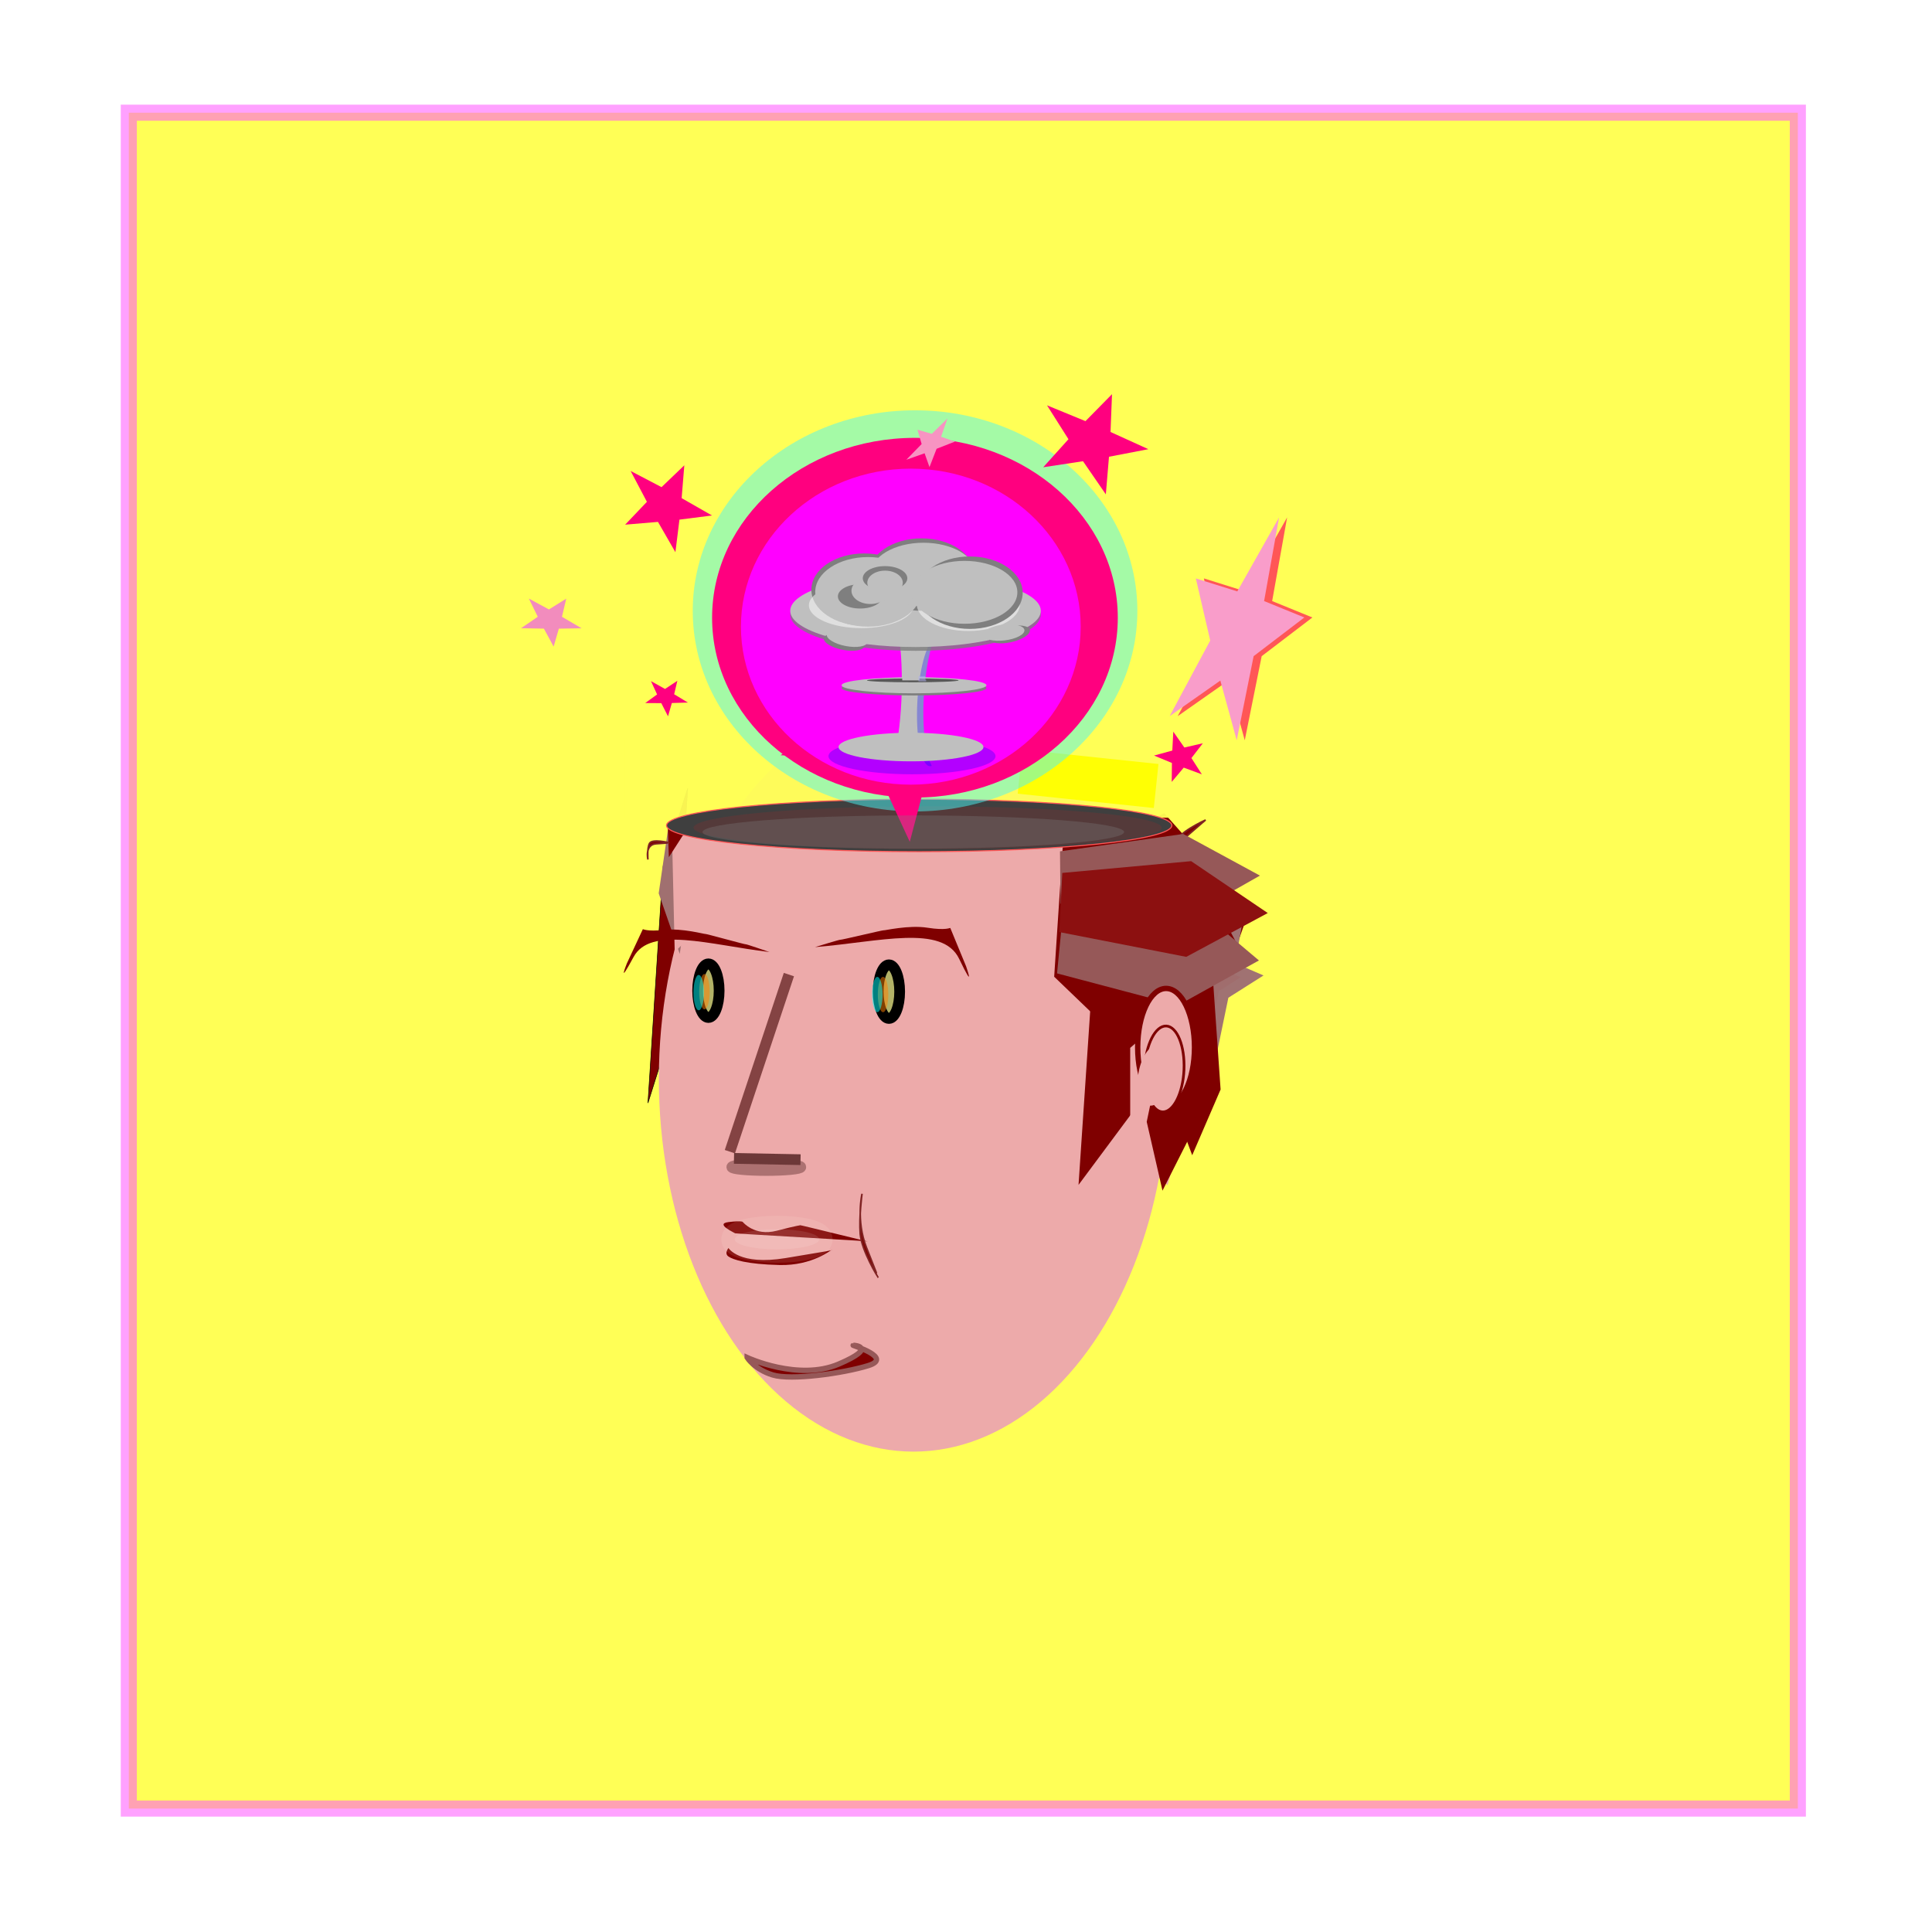<svg width="360" height="360" xmlns="http://www.w3.org/2000/svg" xmlns:svg="http://www.w3.org/2000/svg">
 <!-- Created with SVG-edit - http://svg-edit.googlecode.com/ -->
 <g stroke="null">
  <title>Layer 1</title>
  <rect stroke-opacity="0.55" stroke="#ff54ff" id="svg_2" height="316" width="311" y="21" x="24" stroke-linecap="null" stroke-linejoin="null" stroke-dasharray="null" stroke-width="3" fill="#ffff56"/>
  <ellipse stroke="#e5e58b" id="d_svg_103" ry="5" rx="44.399" cy="96.823" cx="170.964" opacity="0.95" stroke-linecap="null" stroke-linejoin="null" stroke-dasharray="null" stroke-width="0" fill="url(#svg_107)" fill-opacity="0.93"/>
  <ellipse ry="16" rx="44" cy="130" cx="170.8" opacity="0.95" stroke-linecap="null" stroke-linejoin="null" stroke-dasharray="null" stroke-width="0" fill="url(#svg_110)" fill-opacity="0.93" id="d_svg_108" stroke="#e5e58b"/>
  <ellipse ry="5" rx="50.5" id="d_svg_77" cy="124" cx="169.3" opacity="0.95" stroke-linecap="null" stroke-linejoin="null" stroke-dasharray="null" stroke-width="0" fill="url(#svg_107)" fill-opacity="0.93" stroke="#e5e58b"/>
  <path stroke-width="0.1" transform="rotate(3.683 124.439,176.206) " id="d_svg_7" d="m122.626,161.456l3.625,-14.75l0,44.25l-3.625,14.75l0,-44.25z" stroke-linecap="null" stroke-linejoin="null" stroke-dasharray="null" fill="#7f0000" stroke="#000000"/>
  <ellipse stroke="#00ffff" ry="69.495" rx="47.453" id="d_svg_41" cy="200.995" cx="170.22" stroke-linecap="null" stroke-linejoin="null" stroke-dasharray="null" stroke-width="0" fill="#edaaaa"/>
  <polygon stroke-width="0" points="123.385,85.32 125.316,91.524 131.196,91.658 126.51,95.626 128.213,101.912 123.385,98.161 118.558,101.912 120.261,95.626 115.575,91.658 121.455,91.524 123.385,85.32 125.316,91.524 " fill="#ff007f" id="d_svg_72" transform="rotate(-45.091 123.385,93.616) " stroke="#e5e58b"/>
  <path id="d_svg_8" d="m203.033,174.694l9.986,-15.498l0,46.495l-9.986,15.498l0,-46.495l0,-0z" stroke-linecap="null" stroke-linejoin="null" stroke-dasharray="null" stroke-width="0" fill="#7f0000" transform="rotate(3.838 208.026,190.192) " stroke="#000000"/>
  <polygon fill="#7f0000" points="198.41,172.563 212.754,187.915 235.962,182.051 235.962,163.075 212.754,157.211 198.41,172.563 " stroke-width="0" transform="rotate(-117.502 217.186,172.563) " id="d_svg_5" stroke="#000000"/>
  <polygon fill="#7f0000" points="188.251,175.855 203.357,188.119 227.799,183.435 227.799,168.276 203.357,163.592 188.251,175.855 " stroke-width="0" transform="rotate(-97.083 208.025,175.855) " id="d_svg_10" stroke="#000000"/>
  <line fill="none" stroke-width="2" stroke-dasharray="null" stroke-linejoin="null" stroke-linecap="null" x1="147" y1="181.6" x2="136" y2="214.6" id="d_svg_17" stroke="#844343"/>
  <line fill="none" stroke-width="2" stroke-dasharray="null" stroke-linejoin="null" stroke-linecap="null" x1="147.962" y1="212.292" x2="137.975" y2="219.645" id="d_svg_18" transform="rotate(37.462 142.969,215.968) " stroke="#6d3939"/>
  <path transform="rotate(-8.166 166.125,178.583) " fill="#7f0000" stroke-width="0" stroke-dasharray="null" stroke-linejoin="null" stroke-linecap="null" d="m152.312,174.477c12.052,0.747 24.104,-0.896 26.271,5.976c2.167,6.873 1.083,1.644 1.083,1.554c0,-0.09 -1.896,-7.381 -1.896,-7.471c0,-0.09 -0.812,0.388 -4.198,-0.657c-3.385,-1.046 -8.125,-0.598 -8.125,-0.687c0,-0.09 -8.26,0.687 -8.26,0.598c0,-0.09 -4.875,0.687 -4.875,0.687l0,-0l-0,0z" id="d_svg_20" stroke="#000000"/>
  <ellipse fill="#b2b267" stroke-width="2" stroke-dasharray="null" stroke-linejoin="null" stroke-linecap="null" cx="132" cy="184.6" id="d_svg_22" rx="2" ry="5" stroke="#000000"/>
  <ellipse fill="#b2b267" stroke-width="2" stroke-dasharray="null" stroke-linejoin="null" stroke-linecap="null" cx="165.638" cy="184.778" rx="2" ry="5" id="d_svg_24" stroke="#000000"/>
  <ellipse fill="#ff7f00" stroke-width="0" stroke-dasharray="null" stroke-linejoin="null" stroke-linecap="null" cx="131.262" cy="184.782" id="d_svg_25" rx="0.979" ry="3.293" opacity="0.5" stroke="#000000"/>
  <ellipse fill="#ff7f00" stroke-width="0" stroke-dasharray="null" stroke-linejoin="null" stroke-linecap="null" cx="164.544" cy="185.316" rx="0.979" ry="3.293" opacity="0.5" id="d_svg_26" stroke="#000000"/>
  <ellipse fill="#00ffff" stroke-width="0" stroke-dasharray="null" stroke-linejoin="null" stroke-linecap="null" cx="163.477" cy="185.316" rx="0.979" ry="3.293" opacity="0.5" id="d_svg_27" stroke="#000000"/>
  <ellipse fill="#00ffff" stroke-width="0" stroke-dasharray="null" stroke-linejoin="null" stroke-linecap="null" cx="130.195" cy="184.96" rx="0.979" ry="3.293" opacity="0.5" id="d_svg_28" stroke="#000000"/>
  <path id="d_svg_1" d="m138.423,227.715c0,0 2.181,2.693 6.3,1.616c4.119,-1.077 4.361,-0.969 4.361,-1.034c0,-0.065 12.599,3.081 12.599,3.016c0,-0.065 -24.714,-1.443 -24.714,-1.508c0,-0.065 -3.877,-1.767 -1.211,-2.09c2.665,-0.323 2.665,0 2.665,0l-0,0z" stroke-width="0" fill="#7f0000" stroke="#000000"/>
  <ellipse ry="0.633" rx="6.431" id="d_svg_11" cy="217.468" cx="142.79" opacity="0.5" stroke-linecap="null" stroke-linejoin="null" stroke-dasharray="null" stroke-width="2" fill="none" stroke="#6d3939"/>
  <path id="d_svg_13" d="m135.741,232.549c0,0 1.962,3.314 10.651,1.873c8.689,-1.441 8.689,-1.441 8.61,-1.522c-0.08,-0.081 -3.564,2.963 -9.731,2.819c-6.167,-0.144 -8.689,-1.009 -9.53,-1.585c-0.841,-0.576 0,-1.585 0,-1.585l0,0z" stroke-linecap="null" stroke-linejoin="null" stroke-dasharray="null" stroke-width="0" fill="#7f0000" stroke="#7f0000"/>
  <polygon stroke="#a07272" transform="rotate(21.281 226.608,182.003) " stroke-width="2" points="226.608,171.417 228.144,179.333 232.822,179.504 229.094,184.567 230.449,192.59 226.608,187.802 222.767,192.59 224.122,184.567 220.393,179.504 225.071,179.333 226.608,171.417 228.144,179.333 " fill="#a06d6d" id="d_svg_14"/>
  <path transform="rotate(-89.883 151.274,253.625) " id="d_svg_15" d="m151.913,241.576c0,0 -4.412,9.555 -1.176,17.062c3.235,7.507 3.529,2.73 3.497,2.684c-0.033,-0.046 -2.32,7.553 -3.791,2.775c-1.471,-4.777 -2.794,-14.332 -1.765,-17.744c1.029,-3.412 3.235,-4.777 3.235,-4.777l0,0z" stroke-linecap="null" stroke-linejoin="null" stroke-dasharray="null" fill="#7f0000" stroke="#965858"/>
  <path transform="rotate(-9.175 161.389,230.404) " id="d_svg_19" d="m161.904,222.433c0,0 -1.92,4.692 -0.795,9.948c1.126,5.256 1.324,6.006 1.31,5.994c-0.015,-0.013 -2.303,-5.431 -2.038,-8.622c0.265,-3.191 1.523,-7.32 1.523,-7.32l0,0z" stroke-linecap="null" stroke-linejoin="null" stroke-dasharray="null" stroke-width="0.3" fill="#7f0000" stroke="#7f2323"/>
  <polygon stroke="#000000" id="d_svg_29" fill="#7f0000" points="206.355,199.06 218.735,204.037 238.766,202.136 238.766,195.984 218.735,194.083 206.355,199.06 " stroke-width="0" transform="rotate(-88.55 222.561,199.06) "/>
  <path id="d_svg_32" transform="rotate(176.874 222.169,156.425) " d="m220.825,152.916c0,0 5.02,2.065 2.077,4.379c-2.943,2.313 -3.462,2.644 -3.424,2.638c0.038,-0.006 6.02,-2.39 5.328,-3.795c-0.692,-1.404 -3.981,-3.222 -3.981,-3.222z" stroke-linecap="null" stroke-linejoin="null" stroke-dasharray="null" stroke-width="0.3" fill="#7f0000" stroke="#7f2323"/>
  <polygon id="d_svg_33" fill="#7f0000" points="213.203,176.708 219.355,186.567 229.31,182.801 229.31,170.615 219.355,166.849 213.203,176.708 " stroke-width="0" transform="rotate(-97.083 221.256,176.708) " stroke="#000000"/>
  <polygon stroke="#000000" id="d_svg_34" fill="#965858" points="197.464,177.16 211.677,186.952 234.673,183.212 234.673,171.109 211.677,167.369 197.464,177.16 " stroke-width="0" transform="rotate(-174.431 216.068,177.16) "/>
  <path stroke="#000000" transform="rotate(-5.432 125.562,166.189) " id="d_svg_38" d="m122.726,166.189l2.836,-11.613l2.836,11.613l-2.836,11.613l-2.836,-11.613z" stroke-linecap="null" stroke-linejoin="null" stroke-dasharray="null" stroke-width="0" fill="#a07070"/>
  <polygon stroke-width="0" points="221.872,205.031 217.565,220.843 210.597,214.804 210.597,195.258 217.565,189.218 221.872,205.031 " fill="#edaaaa" id="d_svg_35" stroke="#a07272"/>
  <polygon stroke="#000000" id="d_svg_40" fill="#7f0000" points="202.372,205.774 214.752,210.246 234.783,208.538 234.783,203.01 214.752,201.302 202.372,205.774 " stroke-width="0" transform="rotate(-83.042 218.577,205.774) "/>
  <path transform="rotate(88.674 136.876,166.297) " id="d_svg_44" d="m126.037,177.704l0,-22.815l21.677,22.815l-21.677,0z" stroke-linecap="null" stroke-linejoin="null" stroke-dasharray="null" stroke-width="0" fill="#edaaaa" stroke="#f23c3c"/>
  <path transform="rotate(18.743 185.355,200.398) " id="d_svg_45" d="m177.444,209.128l0,-17.461l15.821,17.461l-15.821,0z" stroke-linecap="null" stroke-linejoin="null" stroke-dasharray="null" stroke-width="0" fill="#edaaaa" stroke="#f23c3c"/>
  <path stroke="#000000" transform="rotate(-164.607 125.441,156.777) " id="d_svg_2" d="m123.528,159.831l1.913,-6.108l1.913,6.108l-3.827,0z" stroke-linecap="null" stroke-linejoin="null" stroke-dasharray="null" stroke-width="0" fill="#7f0000"/>
  <rect stroke="#e5e58b" id="d_svg_78" height="14.657" width="105.709" y="137.716" x="116.359" opacity="0.95" stroke-linecap="null" stroke-linejoin="null" stroke-dasharray="null" stroke-width="0" fill="#ffff56"/>
  <ellipse stroke="#ff5656" ry="4.888" rx="47.075" id="d_svg_43" cy="153.812" cx="171.276" stroke-linecap="null" stroke-linejoin="null" stroke-dasharray="null" stroke-width="0.2" fill="#3f3f3f"/>
  <ellipse ry="3.994" rx="43.614" cy="154.232" cx="172.837" stroke-linecap="null" stroke-linejoin="null" stroke-dasharray="null" stroke-width="0" fill="#543a3a" id="d_svg_53" stroke="#000000"/>
  <rect transform="rotate(6.009 202.75,145.125) " id="d_svg_79" height="8.25" width="25.5" y="141" x="190" opacity="0.95" stroke-linecap="null" stroke-linejoin="null" stroke-dasharray="null" stroke-width="0" fill="#ffff00" stroke="#e5e58b"/>
  <ellipse ry="37.375" rx="41.423" cy="113.827" cx="170.507" stroke-linecap="null" stroke-linejoin="null" stroke-dasharray="null" stroke-width="0" fill="#4af7f7" id="d_svg_83" opacity="0.5" stroke="#e5e58b"/>
  <ellipse stroke="#e5e58b" ry="33.514" rx="37.798" id="d_svg_46" cy="115.103" cx="170.486" stroke-linecap="null" stroke-linejoin="null" stroke-dasharray="null" stroke-width="0" fill="#ff007f"/>
  <polygon stroke="#e5e58b" id="d_svg_49" stroke-width="0" points="168.36,113.08 174.153,127.671 191.794,127.985 177.734,137.318 182.843,152.103 168.36,143.28 153.877,152.103 158.986,137.318 144.925,127.985 162.567,127.671 168.36,113.08 174.153,127.671 " fill="#ff007f" transform="rotate(33.842 168.36,132.591) "/>
  <polygon transform="rotate(23.396 203.715,81.519) " id="d_svg_50" stroke-width="0" points="203.715,72.724 206.258,79.301 214.001,79.443 207.829,83.65 210.072,90.315 203.715,86.337 197.357,90.315 199.6,83.65 193.428,79.443 201.172,79.301 203.715,72.724 206.258,79.301 " fill="#ff007f" stroke="#e5e58b"/>
  <ellipse stroke="#e5e58b" ry="29.442" rx="31.656" id="d_svg_52" cy="116.766" cx="169.719" stroke-linecap="null" stroke-linejoin="null" stroke-dasharray="null" stroke-width="0" fill="#ff00ff"/>
  <ellipse stroke="#e5e58b" transform="rotate(93.094 170.394,124.533) " id="d_svg_31" ry="6.75" rx="16.617" cy="124.533" cx="170.394" stroke-linecap="null" stroke-linejoin="null" stroke-dasharray="null" stroke-width="0" fill="#bfbfbf"/>
  <ellipse transform="rotate(91.415 164.374,128.771) " id="d_svg_30" ry="3.65" rx="16.814" cy="128.771" cx="164.374" stroke-linecap="null" stroke-linejoin="null" stroke-dasharray="null" stroke-width="0" fill="#ff00ff" stroke="#e5e58b"/>
  <ellipse ry="3.001" rx="11.982" cy="130.809" cx="173.938" stroke-linecap="null" stroke-linejoin="null" stroke-dasharray="null" stroke-width="0" fill="#0000ff" opacity="0.3" id="d_svg_73" transform="rotate(93.201 173.938,130.809) " stroke="#e5e58b"/>
  <ellipse id="d_svg_37" transform="rotate(93.455 175.763,129.773) " ry="3.622" rx="14.061" cy="129.773" cx="175.763" stroke-linecap="null" stroke-linejoin="null" stroke-dasharray="null" stroke-width="0" fill="#ff00ff" stroke="#e5e58b"/>
  <ellipse ry="1.367" rx="13.5" cy="128.221" cx="170.312" stroke-linecap="null" stroke-linejoin="null" stroke-dasharray="null" stroke-width="0" fill="#7f7f7f" id="d_svg_76" stroke="#e5e58b"/>
  <ellipse ry="6.75" rx="23.344" cy="114.524" cx="170.594" stroke-linecap="null" stroke-linejoin="null" stroke-dasharray="null" stroke-width="0" fill="#7f7f7f" id="d_svg_16" opacity="0.8" stroke="#e5e58b"/>
  <ellipse ry="6.75" rx="23.344" id="d_svg_23" cy="113.813" cx="170.594" stroke-linecap="null" stroke-linejoin="null" stroke-dasharray="null" stroke-width="0" fill="#bfbfbf" stroke="#e5e58b"/>
  <ellipse id="d_svg_54" ry="3.375" rx="15.563" cy="140.901" cx="169.937" stroke-linecap="null" stroke-linejoin="null" stroke-dasharray="null" stroke-width="0" fill="#0000ff" opacity="0.3" stroke="#e5e58b"/>
  <ellipse stroke="#e5e58b" fill="#7f7f7f" stroke-width="0" stroke-dasharray="null" stroke-linejoin="null" stroke-linecap="null" opacity="0.3" cx="170.186" cy="155.039" id="d_svg_116" rx="39.275" ry="3.101"/>
  <ellipse stroke="#e5e58b" id="d_svg_47" ry="2.663" rx="13.5" cy="139.201" cx="169.75" stroke-linecap="null" stroke-linejoin="null" stroke-dasharray="null" stroke-width="0" fill="#bfbfbf"/>
  <ellipse id="d_svg_58" ry="6.75" rx="9.844" cy="107.063" cx="171.719" stroke-linecap="null" stroke-linejoin="null" stroke-dasharray="null" stroke-width="0" fill="#7f7f7f" stroke="#e5e58b"/>
  <ellipse id="d_svg_59" ry="6.75" rx="9.844" cy="109.875" cx="161.031" stroke-linecap="null" stroke-linejoin="null" stroke-dasharray="null" stroke-width="0" fill="#7f7f7f" stroke="#e5e58b"/>
  <ellipse id="d_svg_60" ry="4.258" rx="9.776" cy="112.784" cx="160.504" opacity="0.5" stroke-linecap="null" stroke-linejoin="null" stroke-dasharray="null" stroke-width="0" fill="#ffffff" stroke="#e5e58b"/>
  <ellipse id="d_svg_55" ry="6.483" rx="9.844" cy="110.282" cx="161.752" stroke-linecap="null" stroke-linejoin="null" stroke-dasharray="null" stroke-width="0" fill="#bfbfbf" stroke="#e5e58b"/>
  <ellipse ry="5.86" rx="9.844" cy="106.99" cx="172.074" stroke-linecap="null" stroke-linejoin="null" stroke-dasharray="null" stroke-width="0" fill="#bfbfbf" id="d_svg_4" stroke="#e5e58b"/>
  <ellipse ry="4.97" rx="9.598" cy="112.606" cx="180.437" opacity="0.5" stroke-linecap="null" stroke-linejoin="null" stroke-dasharray="null" stroke-width="0" fill="#ffffff" id="d_svg_12" stroke="#e5e58b"/>
  <ellipse id="d_svg_62" ry="6.75" rx="9.844" cy="110.438" cx="180.719" stroke-linecap="null" stroke-linejoin="null" stroke-dasharray="null" stroke-width="0" fill="#7f7f7f" stroke="#e5e58b"/>
  <ellipse ry="5.86" rx="9.844" cy="110.371" cx="179.727" stroke-linecap="null" stroke-linejoin="null" stroke-dasharray="null" stroke-width="0" fill="#bfbfbf" id="d_svg_9" stroke="#e5e58b"/>
  <ellipse ry="1.477" rx="3.87" cy="119.639" cx="157.323" stroke-linecap="null" stroke-linejoin="null" stroke-dasharray="null" stroke-width="0" fill="#7f7f7f" transform="rotate(10.811 157.323,119.639) " id="d_svg_63" stroke="#e5e58b"/>
  <ellipse ry="1.477" rx="3.87" cy="118.927" cx="157.857" stroke-linecap="null" stroke-linejoin="null" stroke-dasharray="null" stroke-width="0" fill="#bfbfbf" id="d_svg_57" transform="rotate(10.811 157.857,118.927) " stroke="#e5e58b"/>
  <ellipse ry="1.477" rx="3.87" cy="118.215" cx="188.113" stroke-linecap="null" stroke-linejoin="null" stroke-dasharray="null" stroke-width="0" fill="#7f7f7f" transform="rotate(-12.598 188.113,118.215) " id="d_svg_64" stroke="#e5e58b"/>
  <ellipse ry="1.477" rx="3.87" cy="117.859" cx="187.046" stroke-linecap="null" stroke-linejoin="null" stroke-dasharray="null" stroke-width="0" fill="#bfbfbf" transform="rotate(-6.948 187.046,117.859) " id="d_svg_65" stroke="#e5e58b"/>
  <ellipse ry="1.5" rx="13.5" id="d_svg_42" cy="127.688" cx="170.312" stroke-linecap="null" stroke-linejoin="null" stroke-dasharray="null" stroke-width="0" fill="#bfbfbf" stroke="#e5e58b"/>
  <ellipse fill="#3f3f3f" stroke-width="0" stroke-dasharray="null" stroke-linejoin="null" stroke-linecap="null" opacity="0.8" cx="170.08" cy="126.779" id="d_svg_66" rx="8.543" ry="0.356" stroke="#e5e58b"/>
  <rect fill="#bfbfbf" stroke-width="0" stroke-dasharray="null" stroke-linejoin="null" stroke-linecap="null" x="168.122" y="125.177" width="3.204" height="1.602" id="d_svg_67" stroke="#e5e58b"/>
  <ellipse ry="2.264" rx="4.148" cy="111.126" cx="160.275" stroke-linecap="null" stroke-linejoin="null" stroke-dasharray="null" stroke-width="0" fill="#7f7f7f" id="d_svg_68" stroke="#e5e58b"/>
  <ellipse ry="2.475" rx="3.516" cy="110.071" cx="162.173" stroke-linecap="null" stroke-linejoin="null" stroke-dasharray="null" stroke-width="0" fill="#bfbfbf" id="d_svg_69" stroke="#e5e58b"/>
  <ellipse ry="2.264" rx="4.148" cy="107.751" cx="164.916" stroke-linecap="null" stroke-linejoin="null" stroke-dasharray="null" stroke-width="0" fill="#7f7f7f" id="d_svg_70" stroke="#e5e58b"/>
  <ellipse ry="2.264" rx="3.305" cy="108.595" cx="164.916" stroke-linecap="null" stroke-linejoin="null" stroke-dasharray="null" stroke-width="0" fill="#bfbfbf" id="d_svg_71" stroke="#e5e58b"/>
  <rect fill="#b0b0f4" stroke-width="0" stroke-dasharray="null" stroke-linejoin="null" stroke-linecap="null" opacity="0.5" x="171.147" y="126.645" width="1.424" height="0.311" id="d_svg_74" stroke="#e5e58b"/>
  <rect fill="#b0b0f4" stroke-width="0" stroke-dasharray="null" stroke-linejoin="null" stroke-linecap="null" opacity="0.5" x="171.147" y="125.978" width="1.29" height="0.712" id="d_svg_75" stroke="#e5e58b"/>
  <polygon transform="rotate(104.739 124.469,129.935) " id="d_svg_56" stroke-width="0" points="124.469,126.101 125.315,128.968 127.889,129.03 125.837,130.863 126.583,133.768 124.469,132.034 122.355,133.768 123.101,130.863 121.049,129.03 123.624,128.968 124.469,126.101 125.315,128.968 " fill="#ff007f" stroke="#e5e58b"/>
  <polygon id="d_svg_61" transform="rotate(128.831 220.392,141.423) " stroke-width="0" points="220.392,136.858 221.535,140.272 225.014,140.346 222.241,142.53 223.249,145.989 220.392,143.925 217.535,145.989 218.543,142.53 215.77,140.346 219.249,140.272 220.392,136.858 221.535,140.272 " fill="#ff007f" stroke="#e5e58b"/>
  <polygon id="d_svg_80" transform="rotate(104.739 103.094,115.685) " stroke-width="0" points="103.094,110.229 104.237,114.309 107.716,114.397 104.943,117.006 105.951,121.14 103.094,118.673 100.237,121.14 101.245,117.006 98.472,114.397 101.951,114.309 103.094,110.229 104.237,114.309 " fill="#f28cbd" stroke="#e5e58b"/>
  <polygon id="d_svg_81" stroke-width="0" points="173.26,79.113 174.602,81.546 178.688,81.598 175.432,83.154 176.615,85.62 173.26,84.148 169.906,85.62 171.089,83.154 167.832,81.598 171.919,81.546 173.26,79.113 174.602,81.546 " fill="#f794c2" transform="rotate(-45.091 173.26,82.366) " stroke="#e5e58b"/>
  <polygon transform="rotate(19.8 232.765,116.054) " stroke-width="0" points="232.765,95.179 235.421,110.789 243.51,111.126 237.063,121.11 239.406,136.928 232.765,127.489 226.124,136.928 228.466,121.11 222.019,111.126 230.108,110.789 232.765,95.179 235.421,110.789 " fill="#ff5656" id="d_svg_82" stroke="#e5e58b"/>
  <polygon transform="rotate(19.8 231.265,116.054) " stroke-width="0" points="231.265,95.179 233.921,110.789 242.01,111.126 235.563,121.11 237.906,136.928 231.265,127.489 224.624,136.928 226.966,121.11 220.519,111.126 228.608,110.789 231.265,95.179 233.921,110.789 " fill="#f99dca" id="d_svg_51" stroke="#e5e58b"/>
  <ellipse stroke="#fcfced" id="d_svg_100" ry="1.875" rx="7.875" cy="230.925" cx="144.775" opacity="0.1" stroke-linecap="null" stroke-linejoin="null" stroke-dasharray="null" stroke-width="5" fill="#ffffff"/>
  <polygon stroke="#000000" id="d_svg_102" fill="#965858" points="197.562,163.332 211.774,171.225 234.771,168.21 234.771,158.454 211.774,155.44 197.562,163.332 " stroke-width="0" transform="rotate(179.453 216.166,163.332) "/>
  <polygon stroke="#000000" id="d_svg_98" fill="#8c1010" points="197.635,169.149 212.386,178.077 236.253,174.667 236.253,163.631 212.386,160.22 197.635,169.149 " stroke-width="0" transform="rotate(-177.082 216.944,169.149) "/>
  <ellipse stroke="#7f0000" ry="10.978" rx="5.294" id="d_svg_39" cy="195.161" cx="217.286" stroke-linecap="null" stroke-linejoin="null" stroke-dasharray="null" fill="#edaaaa"/>
  <ellipse stroke="#7f0000" transform="rotate(2.505 216.965,199.184) " stroke-width="0.5" id="d_svg_3" ry="8.009" rx="3.656" cy="199.184" cx="216.965" stroke-linecap="null" stroke-linejoin="null" stroke-dasharray="null" fill="#edaaaa"/>
  <ellipse stroke="#7f0000" id="d_svg_6" transform="rotate(10.075 215.135,200.318) " stroke-width="0" ry="5.772" rx="3.015" cy="200.318" cx="215.135" stroke-linecap="null" stroke-linejoin="null" stroke-dasharray="null" fill="#edaaaa"/>
  <path stroke="#000000" fill="#7f0000" stroke-width="0" stroke-dasharray="null" stroke-linejoin="null" stroke-linecap="null" d="m142.908,175.004c-11.348,0.681 -22.696,-0.818 -24.736,5.451c-2.04,6.269 -1.02,1.499 -1.02,1.417c0,-0.082 1.785,-6.732 1.785,-6.814c0,-0.082 0.765,0.354 3.953,-0.6c3.188,-0.954 7.65,-0.545 7.65,-0.627c0,-0.082 7.778,0.627 7.778,0.545c0,-0.082 4.59,0.627 4.59,0.627l0,0l0,-0l0,0z" id="d_svg_21" transform="rotate(10.333 129.903,178.749) "/>
  <path stroke="#7f2323" id="d_svg_104" transform="rotate(-134.861 122.064,157.917) " d="m121.417,155.394c0,0 2.418,1.485 1,3.148c-1.417,1.663 -1.667,1.901 -1.649,1.897c0.019,-0.004 2.9,-1.719 2.566,-2.729c-0.334,-1.01 -1.918,-2.317 -1.918,-2.317l0,0z" stroke-linecap="null" stroke-linejoin="null" stroke-dasharray="null" stroke-width="0.3" fill="#7f0000"/>
 </g>
</svg>
